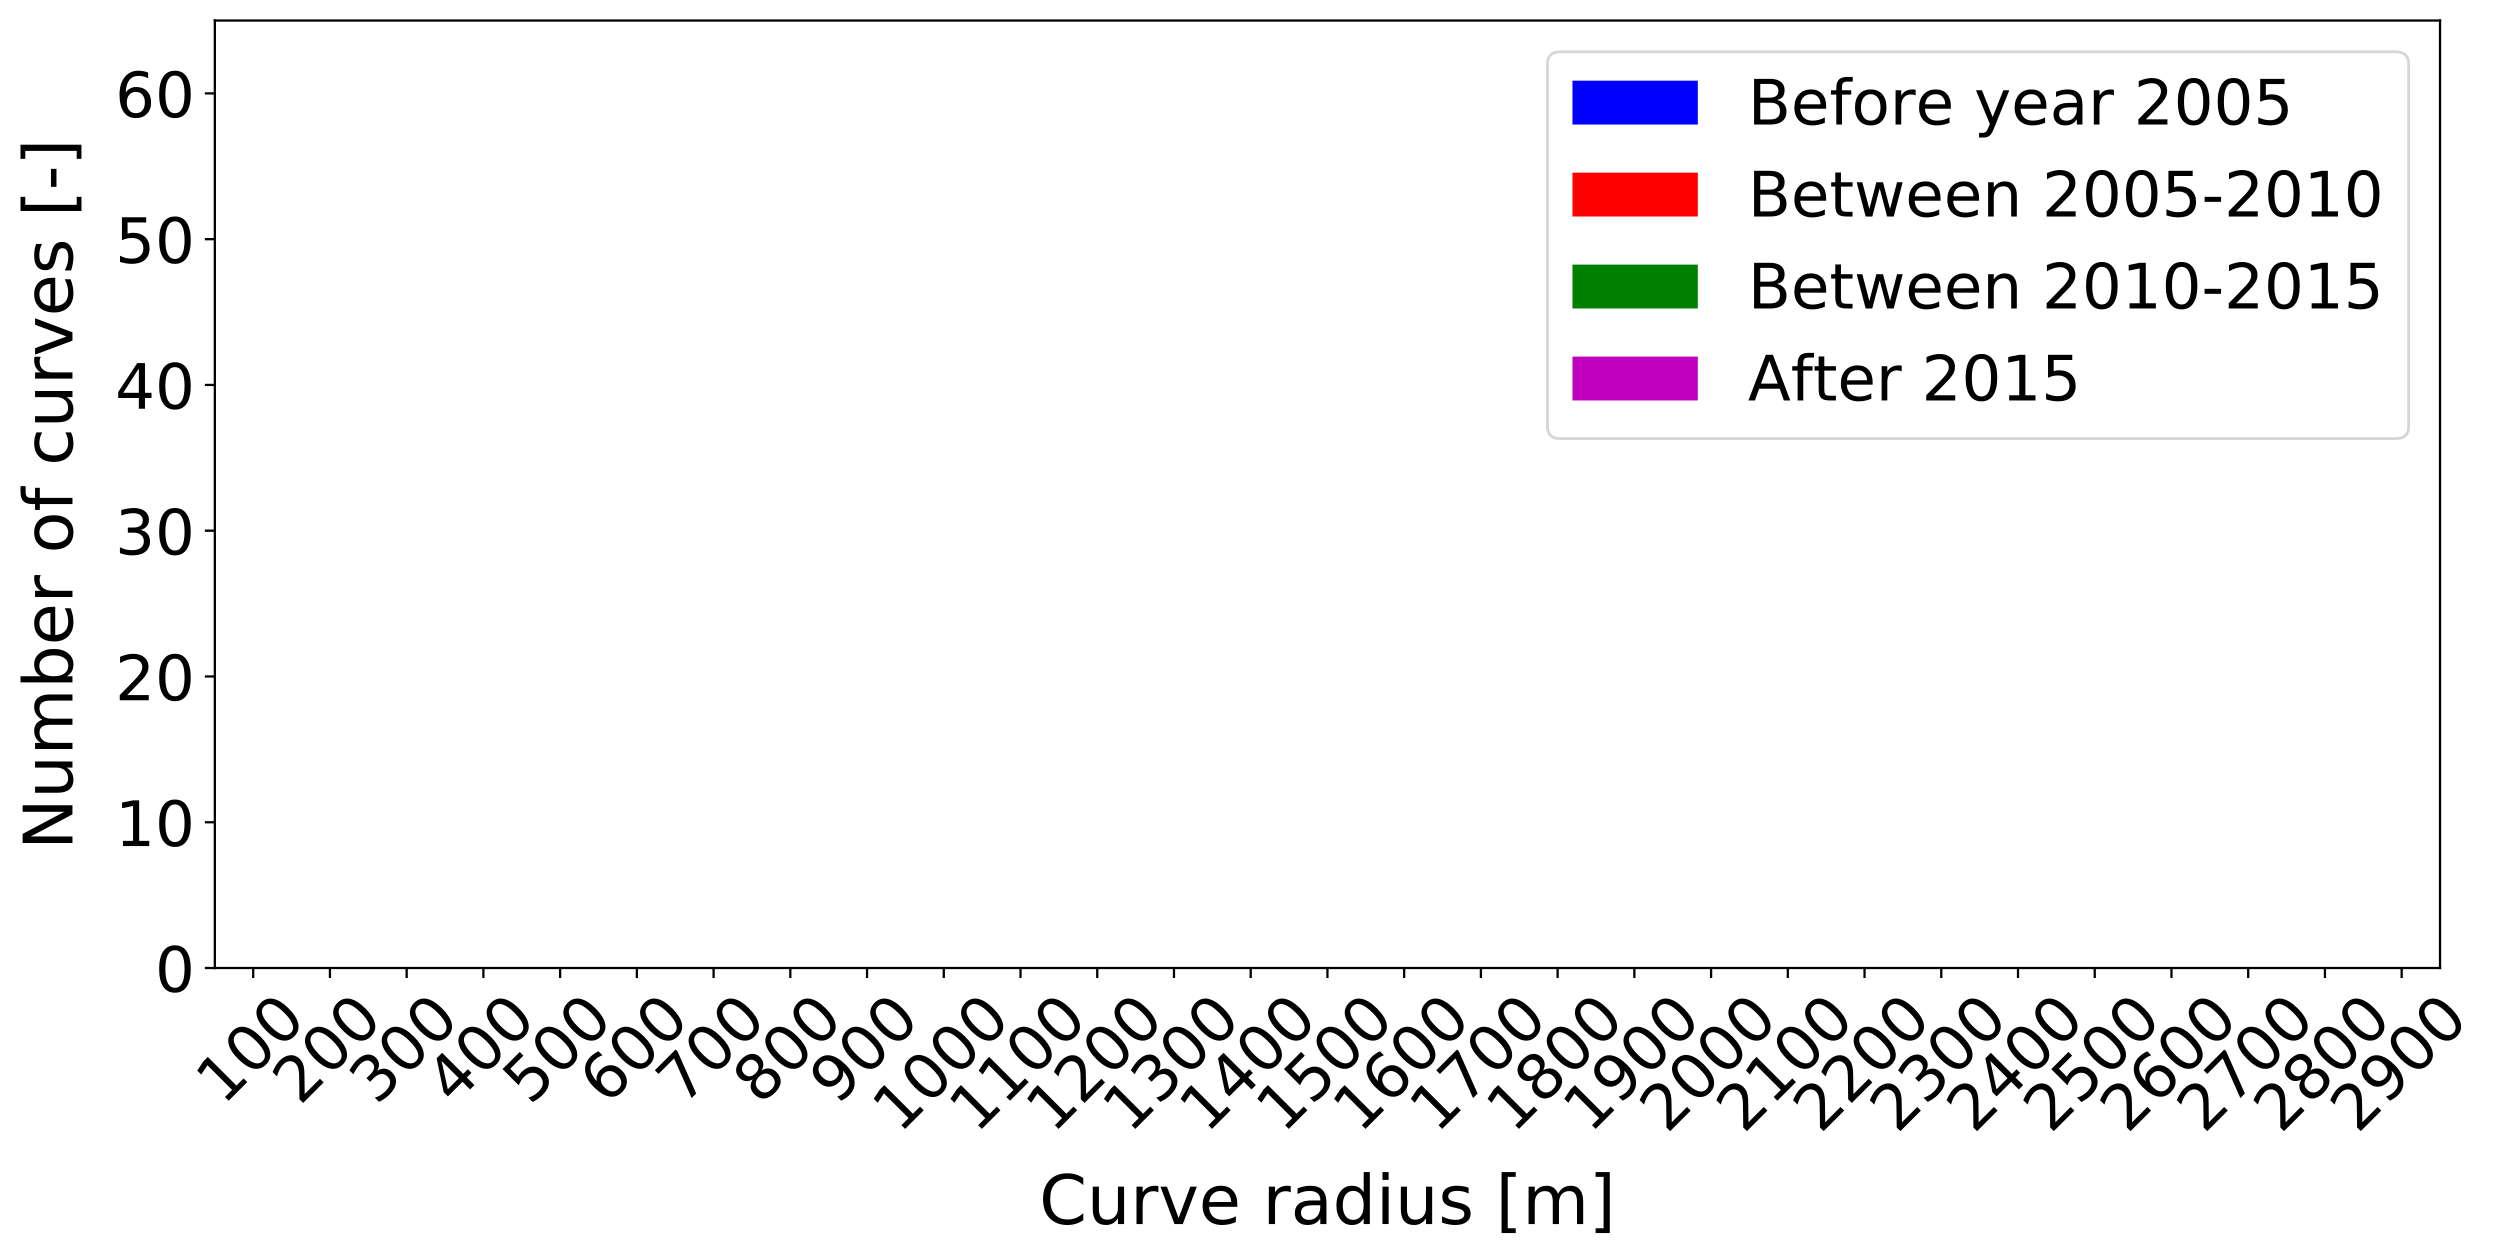 <?xml version="1.0" encoding="utf-8" standalone="no"?>
<!DOCTYPE svg PUBLIC "-//W3C//DTD SVG 1.1//EN"
  "http://www.w3.org/Graphics/SVG/1.1/DTD/svg11.dtd">
<!-- Created with matplotlib (https://matplotlib.org/) -->
<svg height="441.914pt" version="1.1" viewBox="0 0 877.677 441.914" width="877.677pt" xmlns="http://www.w3.org/2000/svg" xmlns:xlink="http://www.w3.org/1999/xlink">
 <defs>
  <style type="text/css">
*{stroke-linecap:butt;stroke-linejoin:round;}
  </style>
 </defs>
 <g id="figure_1">
  <g id="patch_1">
   <path d="M 0 441.914 
L 877.677 441.914 
L 877.677 0 
L 0 0 
z
" style="fill:#ffffff;"/>
  </g>
  <g id="axes_1">
   <g id="patch_2">
    <path d="M 75.422 339.84 
L 856.622 339.84 
L 856.622 7.2 
L 75.422 7.2 
z
" style="fill:#ffffff;"/>
   </g>
   <g id="patch_3">
    <path clip-path="url(#p5ff04554ef)" d="M 63.3 339.84 
L 87.545 339.84 
L 87.545 339.84 
L 63.3 339.84 
z
" style="fill:#0000ff;"/>
   </g>
   <g id="patch_4">
    <path clip-path="url(#p5ff04554ef)" d="M 90.238 339.84 
L 114.483 339.84 
L 114.483 339.84 
L 90.238 339.84 
z
" style="fill:#0000ff;"/>
   </g>
   <g id="patch_5">
    <path clip-path="url(#p5ff04554ef)" d="M 117.176 339.84 
L 141.42 339.84 
L 141.42 339.84 
L 117.176 339.84 
z
" style="fill:#0000ff;"/>
   </g>
   <g id="patch_6">
    <path clip-path="url(#p5ff04554ef)" d="M 144.114 339.84 
L 168.358 339.84 
L 168.358 339.84 
L 144.114 339.84 
z
" style="fill:#0000ff;"/>
   </g>
   <g id="patch_7">
    <path clip-path="url(#p5ff04554ef)" d="M 171.052 339.84 
L 195.296 339.84 
L 195.296 339.84 
L 171.052 339.84 
z
" style="fill:#0000ff;"/>
   </g>
   <g id="patch_8">
    <path clip-path="url(#p5ff04554ef)" d="M 197.99 339.84 
L 222.234 339.84 
L 222.234 339.84 
L 197.99 339.84 
z
" style="fill:#0000ff;"/>
   </g>
   <g id="patch_9">
    <path clip-path="url(#p5ff04554ef)" d="M 224.928 339.84 
L 249.172 339.84 
L 249.172 339.84 
L 224.928 339.84 
z
" style="fill:#0000ff;"/>
   </g>
   <g id="patch_10">
    <path clip-path="url(#p5ff04554ef)" d="M 251.866 339.84 
L 276.11 339.84 
L 276.11 339.84 
L 251.866 339.84 
z
" style="fill:#0000ff;"/>
   </g>
   <g id="patch_11">
    <path clip-path="url(#p5ff04554ef)" d="M 278.804 339.84 
L 303.048 339.84 
L 303.048 339.84 
L 278.804 339.84 
z
" style="fill:#0000ff;"/>
   </g>
   <g id="patch_12">
    <path clip-path="url(#p5ff04554ef)" d="M 305.742 339.84 
L 329.986 339.84 
L 329.986 339.84 
L 305.742 339.84 
z
" style="fill:#0000ff;"/>
   </g>
   <g id="patch_13">
    <path clip-path="url(#p5ff04554ef)" d="M 332.68 339.84 
L 356.924 339.84 
L 356.924 339.84 
L 332.68 339.84 
z
" style="fill:#0000ff;"/>
   </g>
   <g id="patch_14">
    <path clip-path="url(#p5ff04554ef)" d="M 359.618 339.84 
L 383.862 339.84 
L 383.862 339.84 
L 359.618 339.84 
z
" style="fill:#0000ff;"/>
   </g>
   <g id="patch_15">
    <path clip-path="url(#p5ff04554ef)" d="M 386.556 339.84 
L 410.8 339.84 
L 410.8 339.84 
L 386.556 339.84 
z
" style="fill:#0000ff;"/>
   </g>
   <g id="patch_16">
    <path clip-path="url(#p5ff04554ef)" d="M 413.494 339.84 
L 437.738 339.84 
L 437.738 339.84 
L 413.494 339.84 
z
" style="fill:#0000ff;"/>
   </g>
   <g id="patch_17">
    <path clip-path="url(#p5ff04554ef)" d="M 440.431 339.84 
L 464.676 339.84 
L 464.676 339.84 
L 440.431 339.84 
z
" style="fill:#0000ff;"/>
   </g>
   <g id="patch_18">
    <path clip-path="url(#p5ff04554ef)" d="M 467.369 339.84 
L 491.614 339.84 
L 491.614 339.84 
L 467.369 339.84 
z
" style="fill:#0000ff;"/>
   </g>
   <g id="patch_19">
    <path clip-path="url(#p5ff04554ef)" d="M 494.307 339.84 
L 518.551 339.84 
L 518.551 339.84 
L 494.307 339.84 
z
" style="fill:#0000ff;"/>
   </g>
   <g id="patch_20">
    <path clip-path="url(#p5ff04554ef)" d="M 521.245 339.84 
L 545.489 339.84 
L 545.489 339.84 
L 521.245 339.84 
z
" style="fill:#0000ff;"/>
   </g>
   <g id="patch_21">
    <path clip-path="url(#p5ff04554ef)" d="M 548.183 339.84 
L 572.427 339.84 
L 572.427 339.84 
L 548.183 339.84 
z
" style="fill:#0000ff;"/>
   </g>
   <g id="patch_22">
    <path clip-path="url(#p5ff04554ef)" d="M 575.121 339.84 
L 599.365 339.84 
L 599.365 339.84 
L 575.121 339.84 
z
" style="fill:#0000ff;"/>
   </g>
   <g id="patch_23">
    <path clip-path="url(#p5ff04554ef)" d="M 602.059 339.84 
L 626.303 339.84 
L 626.303 339.84 
L 602.059 339.84 
z
" style="fill:#0000ff;"/>
   </g>
   <g id="patch_24">
    <path clip-path="url(#p5ff04554ef)" d="M 628.997 339.84 
L 653.241 339.84 
L 653.241 339.84 
L 628.997 339.84 
z
" style="fill:#0000ff;"/>
   </g>
   <g id="patch_25">
    <path clip-path="url(#p5ff04554ef)" d="M 655.935 339.84 
L 680.179 339.84 
L 680.179 339.84 
L 655.935 339.84 
z
" style="fill:#0000ff;"/>
   </g>
   <g id="patch_26">
    <path clip-path="url(#p5ff04554ef)" d="M 682.873 339.84 
L 707.117 339.84 
L 707.117 339.84 
L 682.873 339.84 
z
" style="fill:#0000ff;"/>
   </g>
   <g id="patch_27">
    <path clip-path="url(#p5ff04554ef)" d="M 709.811 339.84 
L 734.055 339.84 
L 734.055 339.84 
L 709.811 339.84 
z
" style="fill:#0000ff;"/>
   </g>
   <g id="patch_28">
    <path clip-path="url(#p5ff04554ef)" d="M 736.749 339.84 
L 760.993 339.84 
L 760.993 339.84 
L 736.749 339.84 
z
" style="fill:#0000ff;"/>
   </g>
   <g id="patch_29">
    <path clip-path="url(#p5ff04554ef)" d="M 763.687 339.84 
L 787.931 339.84 
L 787.931 339.84 
L 763.687 339.84 
z
" style="fill:#0000ff;"/>
   </g>
   <g id="patch_30">
    <path clip-path="url(#p5ff04554ef)" d="M 790.625 339.84 
L 814.869 339.84 
L 814.869 339.84 
L 790.625 339.84 
z
" style="fill:#0000ff;"/>
   </g>
   <g id="patch_31">
    <path clip-path="url(#p5ff04554ef)" d="M 817.562 339.84 
L 841.807 339.84 
L 841.807 339.84 
L 817.562 339.84 
z
" style="fill:#0000ff;"/>
   </g>
   <g id="patch_32">
    <path clip-path="url(#p5ff04554ef)" d="M 63.3 339.84 
L 87.545 339.84 
L 87.545 339.84 
L 63.3 339.84 
z
" style="fill:#ff0000;"/>
   </g>
   <g id="patch_33">
    <path clip-path="url(#p5ff04554ef)" d="M 90.238 339.84 
L 114.483 339.84 
L 114.483 339.84 
L 90.238 339.84 
z
" style="fill:#ff0000;"/>
   </g>
   <g id="patch_34">
    <path clip-path="url(#p5ff04554ef)" d="M 117.176 339.84 
L 141.42 339.84 
L 141.42 339.84 
L 117.176 339.84 
z
" style="fill:#ff0000;"/>
   </g>
   <g id="patch_35">
    <path clip-path="url(#p5ff04554ef)" d="M 144.114 339.84 
L 168.358 339.84 
L 168.358 339.84 
L 144.114 339.84 
z
" style="fill:#ff0000;"/>
   </g>
   <g id="patch_36">
    <path clip-path="url(#p5ff04554ef)" d="M 171.052 339.84 
L 195.296 339.84 
L 195.296 339.84 
L 171.052 339.84 
z
" style="fill:#ff0000;"/>
   </g>
   <g id="patch_37">
    <path clip-path="url(#p5ff04554ef)" d="M 197.99 339.84 
L 222.234 339.84 
L 222.234 339.84 
L 197.99 339.84 
z
" style="fill:#ff0000;"/>
   </g>
   <g id="patch_38">
    <path clip-path="url(#p5ff04554ef)" d="M 224.928 339.84 
L 249.172 339.84 
L 249.172 339.84 
L 224.928 339.84 
z
" style="fill:#ff0000;"/>
   </g>
   <g id="patch_39">
    <path clip-path="url(#p5ff04554ef)" d="M 251.866 339.84 
L 276.11 339.84 
L 276.11 339.84 
L 251.866 339.84 
z
" style="fill:#ff0000;"/>
   </g>
   <g id="patch_40">
    <path clip-path="url(#p5ff04554ef)" d="M 278.804 339.84 
L 303.048 339.84 
L 303.048 339.84 
L 278.804 339.84 
z
" style="fill:#ff0000;"/>
   </g>
   <g id="patch_41">
    <path clip-path="url(#p5ff04554ef)" d="M 305.742 339.84 
L 329.986 339.84 
L 329.986 339.84 
L 305.742 339.84 
z
" style="fill:#ff0000;"/>
   </g>
   <g id="patch_42">
    <path clip-path="url(#p5ff04554ef)" d="M 332.68 339.84 
L 356.924 339.84 
L 356.924 339.84 
L 332.68 339.84 
z
" style="fill:#ff0000;"/>
   </g>
   <g id="patch_43">
    <path clip-path="url(#p5ff04554ef)" d="M 359.618 339.84 
L 383.862 339.84 
L 383.862 339.84 
L 359.618 339.84 
z
" style="fill:#ff0000;"/>
   </g>
   <g id="patch_44">
    <path clip-path="url(#p5ff04554ef)" d="M 386.556 339.84 
L 410.8 339.84 
L 410.8 339.84 
L 386.556 339.84 
z
" style="fill:#ff0000;"/>
   </g>
   <g id="patch_45">
    <path clip-path="url(#p5ff04554ef)" d="M 413.494 339.84 
L 437.738 339.84 
L 437.738 339.84 
L 413.494 339.84 
z
" style="fill:#ff0000;"/>
   </g>
   <g id="patch_46">
    <path clip-path="url(#p5ff04554ef)" d="M 440.431 339.84 
L 464.676 339.84 
L 464.676 339.84 
L 440.431 339.84 
z
" style="fill:#ff0000;"/>
   </g>
   <g id="patch_47">
    <path clip-path="url(#p5ff04554ef)" d="M 467.369 339.84 
L 491.614 339.84 
L 491.614 339.84 
L 467.369 339.84 
z
" style="fill:#ff0000;"/>
   </g>
   <g id="patch_48">
    <path clip-path="url(#p5ff04554ef)" d="M 494.307 339.84 
L 518.551 339.84 
L 518.551 339.84 
L 494.307 339.84 
z
" style="fill:#ff0000;"/>
   </g>
   <g id="patch_49">
    <path clip-path="url(#p5ff04554ef)" d="M 521.245 339.84 
L 545.489 339.84 
L 545.489 339.84 
L 521.245 339.84 
z
" style="fill:#ff0000;"/>
   </g>
   <g id="patch_50">
    <path clip-path="url(#p5ff04554ef)" d="M 548.183 339.84 
L 572.427 339.84 
L 572.427 339.84 
L 548.183 339.84 
z
" style="fill:#ff0000;"/>
   </g>
   <g id="patch_51">
    <path clip-path="url(#p5ff04554ef)" d="M 575.121 339.84 
L 599.365 339.84 
L 599.365 339.84 
L 575.121 339.84 
z
" style="fill:#ff0000;"/>
   </g>
   <g id="patch_52">
    <path clip-path="url(#p5ff04554ef)" d="M 602.059 339.84 
L 626.303 339.84 
L 626.303 339.84 
L 602.059 339.84 
z
" style="fill:#ff0000;"/>
   </g>
   <g id="patch_53">
    <path clip-path="url(#p5ff04554ef)" d="M 628.997 339.84 
L 653.241 339.84 
L 653.241 339.84 
L 628.997 339.84 
z
" style="fill:#ff0000;"/>
   </g>
   <g id="patch_54">
    <path clip-path="url(#p5ff04554ef)" d="M 655.935 339.84 
L 680.179 339.84 
L 680.179 339.84 
L 655.935 339.84 
z
" style="fill:#ff0000;"/>
   </g>
   <g id="patch_55">
    <path clip-path="url(#p5ff04554ef)" d="M 682.873 339.84 
L 707.117 339.84 
L 707.117 339.84 
L 682.873 339.84 
z
" style="fill:#ff0000;"/>
   </g>
   <g id="patch_56">
    <path clip-path="url(#p5ff04554ef)" d="M 709.811 339.84 
L 734.055 339.84 
L 734.055 339.84 
L 709.811 339.84 
z
" style="fill:#ff0000;"/>
   </g>
   <g id="patch_57">
    <path clip-path="url(#p5ff04554ef)" d="M 736.749 339.84 
L 760.993 339.84 
L 760.993 339.84 
L 736.749 339.84 
z
" style="fill:#ff0000;"/>
   </g>
   <g id="patch_58">
    <path clip-path="url(#p5ff04554ef)" d="M 763.687 339.84 
L 787.931 339.84 
L 787.931 339.84 
L 763.687 339.84 
z
" style="fill:#ff0000;"/>
   </g>
   <g id="patch_59">
    <path clip-path="url(#p5ff04554ef)" d="M 790.625 339.84 
L 814.869 339.84 
L 814.869 339.84 
L 790.625 339.84 
z
" style="fill:#ff0000;"/>
   </g>
   <g id="patch_60">
    <path clip-path="url(#p5ff04554ef)" d="M 817.562 339.84 
L 841.807 339.84 
L 841.807 339.84 
L 817.562 339.84 
z
" style="fill:#ff0000;"/>
   </g>
   <g id="patch_61">
    <path clip-path="url(#p5ff04554ef)" d="M 63.3 339.84 
L 87.545 339.84 
L 87.545 339.84 
L 63.3 339.84 
z
" style="fill:#008000;"/>
   </g>
   <g id="patch_62">
    <path clip-path="url(#p5ff04554ef)" d="M 90.238 339.84 
L 114.483 339.84 
L 114.483 339.84 
L 90.238 339.84 
z
" style="fill:#008000;"/>
   </g>
   <g id="patch_63">
    <path clip-path="url(#p5ff04554ef)" d="M 117.176 339.84 
L 141.42 339.84 
L 141.42 339.84 
L 117.176 339.84 
z
" style="fill:#008000;"/>
   </g>
   <g id="patch_64">
    <path clip-path="url(#p5ff04554ef)" d="M 144.114 339.84 
L 168.358 339.84 
L 168.358 339.84 
L 144.114 339.84 
z
" style="fill:#008000;"/>
   </g>
   <g id="patch_65">
    <path clip-path="url(#p5ff04554ef)" d="M 171.052 339.84 
L 195.296 339.84 
L 195.296 339.84 
L 171.052 339.84 
z
" style="fill:#008000;"/>
   </g>
   <g id="patch_66">
    <path clip-path="url(#p5ff04554ef)" d="M 197.99 339.84 
L 222.234 339.84 
L 222.234 339.84 
L 197.99 339.84 
z
" style="fill:#008000;"/>
   </g>
   <g id="patch_67">
    <path clip-path="url(#p5ff04554ef)" d="M 224.928 339.84 
L 249.172 339.84 
L 249.172 339.84 
L 224.928 339.84 
z
" style="fill:#008000;"/>
   </g>
   <g id="patch_68">
    <path clip-path="url(#p5ff04554ef)" d="M 251.866 339.84 
L 276.11 339.84 
L 276.11 339.84 
L 251.866 339.84 
z
" style="fill:#008000;"/>
   </g>
   <g id="patch_69">
    <path clip-path="url(#p5ff04554ef)" d="M 278.804 339.84 
L 303.048 339.84 
L 303.048 339.84 
L 278.804 339.84 
z
" style="fill:#008000;"/>
   </g>
   <g id="patch_70">
    <path clip-path="url(#p5ff04554ef)" d="M 305.742 339.84 
L 329.986 339.84 
L 329.986 339.84 
L 305.742 339.84 
z
" style="fill:#008000;"/>
   </g>
   <g id="patch_71">
    <path clip-path="url(#p5ff04554ef)" d="M 332.68 339.84 
L 356.924 339.84 
L 356.924 339.84 
L 332.68 339.84 
z
" style="fill:#008000;"/>
   </g>
   <g id="patch_72">
    <path clip-path="url(#p5ff04554ef)" d="M 359.618 339.84 
L 383.862 339.84 
L 383.862 339.84 
L 359.618 339.84 
z
" style="fill:#008000;"/>
   </g>
   <g id="patch_73">
    <path clip-path="url(#p5ff04554ef)" d="M 386.556 339.84 
L 410.8 339.84 
L 410.8 339.84 
L 386.556 339.84 
z
" style="fill:#008000;"/>
   </g>
   <g id="patch_74">
    <path clip-path="url(#p5ff04554ef)" d="M 413.494 339.84 
L 437.738 339.84 
L 437.738 339.84 
L 413.494 339.84 
z
" style="fill:#008000;"/>
   </g>
   <g id="patch_75">
    <path clip-path="url(#p5ff04554ef)" d="M 440.431 339.84 
L 464.676 339.84 
L 464.676 339.84 
L 440.431 339.84 
z
" style="fill:#008000;"/>
   </g>
   <g id="patch_76">
    <path clip-path="url(#p5ff04554ef)" d="M 467.369 339.84 
L 491.614 339.84 
L 491.614 339.84 
L 467.369 339.84 
z
" style="fill:#008000;"/>
   </g>
   <g id="patch_77">
    <path clip-path="url(#p5ff04554ef)" d="M 494.307 339.84 
L 518.551 339.84 
L 518.551 339.84 
L 494.307 339.84 
z
" style="fill:#008000;"/>
   </g>
   <g id="patch_78">
    <path clip-path="url(#p5ff04554ef)" d="M 521.245 339.84 
L 545.489 339.84 
L 545.489 339.84 
L 521.245 339.84 
z
" style="fill:#008000;"/>
   </g>
   <g id="patch_79">
    <path clip-path="url(#p5ff04554ef)" d="M 548.183 339.84 
L 572.427 339.84 
L 572.427 339.84 
L 548.183 339.84 
z
" style="fill:#008000;"/>
   </g>
   <g id="patch_80">
    <path clip-path="url(#p5ff04554ef)" d="M 575.121 339.84 
L 599.365 339.84 
L 599.365 339.84 
L 575.121 339.84 
z
" style="fill:#008000;"/>
   </g>
   <g id="patch_81">
    <path clip-path="url(#p5ff04554ef)" d="M 602.059 339.84 
L 626.303 339.84 
L 626.303 339.84 
L 602.059 339.84 
z
" style="fill:#008000;"/>
   </g>
   <g id="patch_82">
    <path clip-path="url(#p5ff04554ef)" d="M 628.997 339.84 
L 653.241 339.84 
L 653.241 339.84 
L 628.997 339.84 
z
" style="fill:#008000;"/>
   </g>
   <g id="patch_83">
    <path clip-path="url(#p5ff04554ef)" d="M 655.935 339.84 
L 680.179 339.84 
L 680.179 339.84 
L 655.935 339.84 
z
" style="fill:#008000;"/>
   </g>
   <g id="patch_84">
    <path clip-path="url(#p5ff04554ef)" d="M 682.873 339.84 
L 707.117 339.84 
L 707.117 339.84 
L 682.873 339.84 
z
" style="fill:#008000;"/>
   </g>
   <g id="patch_85">
    <path clip-path="url(#p5ff04554ef)" d="M 709.811 339.84 
L 734.055 339.84 
L 734.055 339.84 
L 709.811 339.84 
z
" style="fill:#008000;"/>
   </g>
   <g id="patch_86">
    <path clip-path="url(#p5ff04554ef)" d="M 736.749 339.84 
L 760.993 339.84 
L 760.993 339.84 
L 736.749 339.84 
z
" style="fill:#008000;"/>
   </g>
   <g id="patch_87">
    <path clip-path="url(#p5ff04554ef)" d="M 763.687 339.84 
L 787.931 339.84 
L 787.931 339.84 
L 763.687 339.84 
z
" style="fill:#008000;"/>
   </g>
   <g id="patch_88">
    <path clip-path="url(#p5ff04554ef)" d="M 790.625 339.84 
L 814.869 339.84 
L 814.869 339.84 
L 790.625 339.84 
z
" style="fill:#008000;"/>
   </g>
   <g id="patch_89">
    <path clip-path="url(#p5ff04554ef)" d="M 817.562 339.84 
L 841.807 339.84 
L 841.807 339.84 
L 817.562 339.84 
z
" style="fill:#008000;"/>
   </g>
   <g id="patch_90">
    <path clip-path="url(#p5ff04554ef)" d="M 63.3 339.84 
L 87.545 339.84 
L 87.545 339.84 
L 63.3 339.84 
z
" style="fill:#bf00bf;"/>
   </g>
   <g id="patch_91">
    <path clip-path="url(#p5ff04554ef)" d="M 90.238 339.84 
L 114.483 339.84 
L 114.483 339.84 
L 90.238 339.84 
z
" style="fill:#bf00bf;"/>
   </g>
   <g id="patch_92">
    <path clip-path="url(#p5ff04554ef)" d="M 117.176 339.84 
L 141.42 339.84 
L 141.42 339.84 
L 117.176 339.84 
z
" style="fill:#bf00bf;"/>
   </g>
   <g id="patch_93">
    <path clip-path="url(#p5ff04554ef)" d="M 144.114 339.84 
L 168.358 339.84 
L 168.358 339.84 
L 144.114 339.84 
z
" style="fill:#bf00bf;"/>
   </g>
   <g id="patch_94">
    <path clip-path="url(#p5ff04554ef)" d="M 171.052 339.84 
L 195.296 339.84 
L 195.296 339.84 
L 171.052 339.84 
z
" style="fill:#bf00bf;"/>
   </g>
   <g id="patch_95">
    <path clip-path="url(#p5ff04554ef)" d="M 197.99 339.84 
L 222.234 339.84 
L 222.234 339.84 
L 197.99 339.84 
z
" style="fill:#bf00bf;"/>
   </g>
   <g id="patch_96">
    <path clip-path="url(#p5ff04554ef)" d="M 224.928 339.84 
L 249.172 339.84 
L 249.172 339.84 
L 224.928 339.84 
z
" style="fill:#bf00bf;"/>
   </g>
   <g id="patch_97">
    <path clip-path="url(#p5ff04554ef)" d="M 251.866 339.84 
L 276.11 339.84 
L 276.11 339.84 
L 251.866 339.84 
z
" style="fill:#bf00bf;"/>
   </g>
   <g id="patch_98">
    <path clip-path="url(#p5ff04554ef)" d="M 278.804 339.84 
L 303.048 339.84 
L 303.048 339.84 
L 278.804 339.84 
z
" style="fill:#bf00bf;"/>
   </g>
   <g id="patch_99">
    <path clip-path="url(#p5ff04554ef)" d="M 305.742 339.84 
L 329.986 339.84 
L 329.986 339.84 
L 305.742 339.84 
z
" style="fill:#bf00bf;"/>
   </g>
   <g id="patch_100">
    <path clip-path="url(#p5ff04554ef)" d="M 332.68 339.84 
L 356.924 339.84 
L 356.924 339.84 
L 332.68 339.84 
z
" style="fill:#bf00bf;"/>
   </g>
   <g id="patch_101">
    <path clip-path="url(#p5ff04554ef)" d="M 359.618 339.84 
L 383.862 339.84 
L 383.862 339.84 
L 359.618 339.84 
z
" style="fill:#bf00bf;"/>
   </g>
   <g id="patch_102">
    <path clip-path="url(#p5ff04554ef)" d="M 386.556 339.84 
L 410.8 339.84 
L 410.8 339.84 
L 386.556 339.84 
z
" style="fill:#bf00bf;"/>
   </g>
   <g id="patch_103">
    <path clip-path="url(#p5ff04554ef)" d="M 413.494 339.84 
L 437.738 339.84 
L 437.738 339.84 
L 413.494 339.84 
z
" style="fill:#bf00bf;"/>
   </g>
   <g id="patch_104">
    <path clip-path="url(#p5ff04554ef)" d="M 440.431 339.84 
L 464.676 339.84 
L 464.676 339.84 
L 440.431 339.84 
z
" style="fill:#bf00bf;"/>
   </g>
   <g id="patch_105">
    <path clip-path="url(#p5ff04554ef)" d="M 467.369 339.84 
L 491.614 339.84 
L 491.614 339.84 
L 467.369 339.84 
z
" style="fill:#bf00bf;"/>
   </g>
   <g id="patch_106">
    <path clip-path="url(#p5ff04554ef)" d="M 494.307 339.84 
L 518.551 339.84 
L 518.551 339.84 
L 494.307 339.84 
z
" style="fill:#bf00bf;"/>
   </g>
   <g id="patch_107">
    <path clip-path="url(#p5ff04554ef)" d="M 521.245 339.84 
L 545.489 339.84 
L 545.489 339.84 
L 521.245 339.84 
z
" style="fill:#bf00bf;"/>
   </g>
   <g id="patch_108">
    <path clip-path="url(#p5ff04554ef)" d="M 548.183 339.84 
L 572.427 339.84 
L 572.427 339.84 
L 548.183 339.84 
z
" style="fill:#bf00bf;"/>
   </g>
   <g id="patch_109">
    <path clip-path="url(#p5ff04554ef)" d="M 575.121 339.84 
L 599.365 339.84 
L 599.365 339.84 
L 575.121 339.84 
z
" style="fill:#bf00bf;"/>
   </g>
   <g id="patch_110">
    <path clip-path="url(#p5ff04554ef)" d="M 602.059 339.84 
L 626.303 339.84 
L 626.303 339.84 
L 602.059 339.84 
z
" style="fill:#bf00bf;"/>
   </g>
   <g id="patch_111">
    <path clip-path="url(#p5ff04554ef)" d="M 628.997 339.84 
L 653.241 339.84 
L 653.241 339.84 
L 628.997 339.84 
z
" style="fill:#bf00bf;"/>
   </g>
   <g id="patch_112">
    <path clip-path="url(#p5ff04554ef)" d="M 655.935 339.84 
L 680.179 339.84 
L 680.179 339.84 
L 655.935 339.84 
z
" style="fill:#bf00bf;"/>
   </g>
   <g id="patch_113">
    <path clip-path="url(#p5ff04554ef)" d="M 682.873 339.84 
L 707.117 339.84 
L 707.117 339.84 
L 682.873 339.84 
z
" style="fill:#bf00bf;"/>
   </g>
   <g id="patch_114">
    <path clip-path="url(#p5ff04554ef)" d="M 709.811 339.84 
L 734.055 339.84 
L 734.055 339.84 
L 709.811 339.84 
z
" style="fill:#bf00bf;"/>
   </g>
   <g id="patch_115">
    <path clip-path="url(#p5ff04554ef)" d="M 736.749 339.84 
L 760.993 339.84 
L 760.993 339.84 
L 736.749 339.84 
z
" style="fill:#bf00bf;"/>
   </g>
   <g id="patch_116">
    <path clip-path="url(#p5ff04554ef)" d="M 763.687 339.84 
L 787.931 339.84 
L 787.931 339.84 
L 763.687 339.84 
z
" style="fill:#bf00bf;"/>
   </g>
   <g id="patch_117">
    <path clip-path="url(#p5ff04554ef)" d="M 790.625 339.84 
L 814.869 339.84 
L 814.869 339.84 
L 790.625 339.84 
z
" style="fill:#bf00bf;"/>
   </g>
   <g id="patch_118">
    <path clip-path="url(#p5ff04554ef)" d="M 817.562 339.84 
L 841.807 339.84 
L 841.807 339.84 
L 817.562 339.84 
z
" style="fill:#bf00bf;"/>
   </g>
   <g id="matplotlib.axis_1">
    <g id="xtick_1">
     <g id="line2d_1">
      <defs>
       <path d="M 0 0 
L 0 3.5 
" id="m16b5a5c748" style="stroke:#000000;stroke-width:0.8;"/>
      </defs>
      <g>
       <use style="stroke:#000000;stroke-width:0.8;" x="88.891" xlink:href="#m16b5a5c748" y="339.84"/>
      </g>
     </g>
     <g id="text_1">
      <!-- 100 -->
      <defs>
       <path d="M 12.406 8.297 
L 28.516 8.297 
L 28.516 63.922 
L 10.984 60.406 
L 10.984 69.391 
L 28.422 72.906 
L 38.281 72.906 
L 38.281 8.297 
L 54.391 8.297 
L 54.391 0 
L 12.406 0 
z
" id="DejaVuSans-49"/>
       <path d="M 31.781 66.406 
Q 24.172 66.406 20.328 58.906 
Q 16.5 51.422 16.5 36.375 
Q 16.5 21.391 20.328 13.891 
Q 24.172 6.391 31.781 6.391 
Q 39.453 6.391 43.281 13.891 
Q 47.125 21.391 47.125 36.375 
Q 47.125 51.422 43.281 58.906 
Q 39.453 66.406 31.781 66.406 
z
M 31.781 74.219 
Q 44.047 74.219 50.516 64.516 
Q 56.984 54.828 56.984 36.375 
Q 56.984 17.969 50.516 8.266 
Q 44.047 -1.422 31.781 -1.422 
Q 19.531 -1.422 13.062 8.266 
Q 6.594 17.969 6.594 36.375 
Q 6.594 54.828 13.062 64.516 
Q 19.531 74.219 31.781 74.219 
z
" id="DejaVuSans-48"/>
      </defs>
      <g transform="translate(78.337 388.354)rotate(-45)scale(0.22 -0.22)">
       <use xlink:href="#DejaVuSans-49"/>
       <use x="63.623" xlink:href="#DejaVuSans-48"/>
       <use x="127.246" xlink:href="#DejaVuSans-48"/>
      </g>
     </g>
    </g>
    <g id="xtick_2">
     <g id="line2d_2">
      <g>
       <use style="stroke:#000000;stroke-width:0.8;" x="115.829" xlink:href="#m16b5a5c748" y="339.84"/>
      </g>
     </g>
     <g id="text_2">
      <!-- 200 -->
      <defs>
       <path d="M 19.188 8.297 
L 53.609 8.297 
L 53.609 0 
L 7.328 0 
L 7.328 8.297 
Q 12.938 14.109 22.625 23.891 
Q 32.328 33.688 34.812 36.531 
Q 39.547 41.844 41.422 45.531 
Q 43.312 49.219 43.312 52.781 
Q 43.312 58.594 39.234 62.25 
Q 35.156 65.922 28.609 65.922 
Q 23.969 65.922 18.812 64.312 
Q 13.672 62.703 7.812 59.422 
L 7.812 69.391 
Q 13.766 71.781 18.938 73 
Q 24.125 74.219 28.422 74.219 
Q 39.75 74.219 46.484 68.547 
Q 53.219 62.891 53.219 53.422 
Q 53.219 48.922 51.531 44.891 
Q 49.859 40.875 45.406 35.406 
Q 44.188 33.984 37.641 27.219 
Q 31.109 20.453 19.188 8.297 
z
" id="DejaVuSans-50"/>
      </defs>
      <g transform="translate(105.275 388.354)rotate(-45)scale(0.22 -0.22)">
       <use xlink:href="#DejaVuSans-50"/>
       <use x="63.623" xlink:href="#DejaVuSans-48"/>
       <use x="127.246" xlink:href="#DejaVuSans-48"/>
      </g>
     </g>
    </g>
    <g id="xtick_3">
     <g id="line2d_3">
      <g>
       <use style="stroke:#000000;stroke-width:0.8;" x="142.767" xlink:href="#m16b5a5c748" y="339.84"/>
      </g>
     </g>
     <g id="text_3">
      <!-- 300 -->
      <defs>
       <path d="M 40.578 39.312 
Q 47.656 37.797 51.625 33 
Q 55.609 28.219 55.609 21.188 
Q 55.609 10.406 48.188 4.484 
Q 40.766 -1.422 27.094 -1.422 
Q 22.516 -1.422 17.656 -0.516 
Q 12.797 0.391 7.625 2.203 
L 7.625 11.719 
Q 11.719 9.328 16.594 8.109 
Q 21.484 6.891 26.812 6.891 
Q 36.078 6.891 40.938 10.547 
Q 45.797 14.203 45.797 21.188 
Q 45.797 27.641 41.281 31.266 
Q 36.766 34.906 28.719 34.906 
L 20.219 34.906 
L 20.219 43.016 
L 29.109 43.016 
Q 36.375 43.016 40.234 45.922 
Q 44.094 48.828 44.094 54.297 
Q 44.094 59.906 40.109 62.906 
Q 36.141 65.922 28.719 65.922 
Q 24.656 65.922 20.016 65.031 
Q 15.375 64.156 9.812 62.312 
L 9.812 71.094 
Q 15.438 72.656 20.344 73.438 
Q 25.25 74.219 29.594 74.219 
Q 40.828 74.219 47.359 69.109 
Q 53.906 64.016 53.906 55.328 
Q 53.906 49.266 50.438 45.094 
Q 46.969 40.922 40.578 39.312 
z
" id="DejaVuSans-51"/>
      </defs>
      <g transform="translate(132.213 388.354)rotate(-45)scale(0.22 -0.22)">
       <use xlink:href="#DejaVuSans-51"/>
       <use x="63.623" xlink:href="#DejaVuSans-48"/>
       <use x="127.246" xlink:href="#DejaVuSans-48"/>
      </g>
     </g>
    </g>
    <g id="xtick_4">
     <g id="line2d_4">
      <g>
       <use style="stroke:#000000;stroke-width:0.8;" x="169.705" xlink:href="#m16b5a5c748" y="339.84"/>
      </g>
     </g>
     <g id="text_4">
      <!-- 400 -->
      <defs>
       <path d="M 37.797 64.312 
L 12.891 25.391 
L 37.797 25.391 
z
M 35.203 72.906 
L 47.609 72.906 
L 47.609 25.391 
L 58.016 25.391 
L 58.016 17.188 
L 47.609 17.188 
L 47.609 0 
L 37.797 0 
L 37.797 17.188 
L 4.891 17.188 
L 4.891 26.703 
z
" id="DejaVuSans-52"/>
      </defs>
      <g transform="translate(159.151 388.354)rotate(-45)scale(0.22 -0.22)">
       <use xlink:href="#DejaVuSans-52"/>
       <use x="63.623" xlink:href="#DejaVuSans-48"/>
       <use x="127.246" xlink:href="#DejaVuSans-48"/>
      </g>
     </g>
    </g>
    <g id="xtick_5">
     <g id="line2d_5">
      <g>
       <use style="stroke:#000000;stroke-width:0.8;" x="196.643" xlink:href="#m16b5a5c748" y="339.84"/>
      </g>
     </g>
     <g id="text_5">
      <!-- 500 -->
      <defs>
       <path d="M 10.797 72.906 
L 49.516 72.906 
L 49.516 64.594 
L 19.828 64.594 
L 19.828 46.734 
Q 21.969 47.469 24.109 47.828 
Q 26.266 48.188 28.422 48.188 
Q 40.625 48.188 47.75 41.5 
Q 54.891 34.812 54.891 23.391 
Q 54.891 11.625 47.562 5.094 
Q 40.234 -1.422 26.906 -1.422 
Q 22.312 -1.422 17.547 -0.641 
Q 12.797 0.141 7.719 1.703 
L 7.719 11.625 
Q 12.109 9.234 16.797 8.062 
Q 21.484 6.891 26.703 6.891 
Q 35.156 6.891 40.078 11.328 
Q 45.016 15.766 45.016 23.391 
Q 45.016 31 40.078 35.438 
Q 35.156 39.891 26.703 39.891 
Q 22.75 39.891 18.812 39.016 
Q 14.891 38.141 10.797 36.281 
z
" id="DejaVuSans-53"/>
      </defs>
      <g transform="translate(186.089 388.354)rotate(-45)scale(0.22 -0.22)">
       <use xlink:href="#DejaVuSans-53"/>
       <use x="63.623" xlink:href="#DejaVuSans-48"/>
       <use x="127.246" xlink:href="#DejaVuSans-48"/>
      </g>
     </g>
    </g>
    <g id="xtick_6">
     <g id="line2d_6">
      <g>
       <use style="stroke:#000000;stroke-width:0.8;" x="223.581" xlink:href="#m16b5a5c748" y="339.84"/>
      </g>
     </g>
     <g id="text_6">
      <!-- 600 -->
      <defs>
       <path d="M 33.016 40.375 
Q 26.375 40.375 22.484 35.828 
Q 18.609 31.297 18.609 23.391 
Q 18.609 15.531 22.484 10.953 
Q 26.375 6.391 33.016 6.391 
Q 39.656 6.391 43.531 10.953 
Q 47.406 15.531 47.406 23.391 
Q 47.406 31.297 43.531 35.828 
Q 39.656 40.375 33.016 40.375 
z
M 52.594 71.297 
L 52.594 62.312 
Q 48.875 64.062 45.094 64.984 
Q 41.312 65.922 37.594 65.922 
Q 27.828 65.922 22.672 59.328 
Q 17.531 52.734 16.797 39.406 
Q 19.672 43.656 24.016 45.922 
Q 28.375 48.188 33.594 48.188 
Q 44.578 48.188 50.953 41.516 
Q 57.328 34.859 57.328 23.391 
Q 57.328 12.156 50.688 5.359 
Q 44.047 -1.422 33.016 -1.422 
Q 20.359 -1.422 13.672 8.266 
Q 6.984 17.969 6.984 36.375 
Q 6.984 53.656 15.188 63.938 
Q 23.391 74.219 37.203 74.219 
Q 40.922 74.219 44.703 73.484 
Q 48.484 72.75 52.594 71.297 
z
" id="DejaVuSans-54"/>
      </defs>
      <g transform="translate(213.027 388.354)rotate(-45)scale(0.22 -0.22)">
       <use xlink:href="#DejaVuSans-54"/>
       <use x="63.623" xlink:href="#DejaVuSans-48"/>
       <use x="127.246" xlink:href="#DejaVuSans-48"/>
      </g>
     </g>
    </g>
    <g id="xtick_7">
     <g id="line2d_7">
      <g>
       <use style="stroke:#000000;stroke-width:0.8;" x="250.519" xlink:href="#m16b5a5c748" y="339.84"/>
      </g>
     </g>
     <g id="text_7">
      <!-- 700 -->
      <defs>
       <path d="M 8.203 72.906 
L 55.078 72.906 
L 55.078 68.703 
L 28.609 0 
L 18.312 0 
L 43.219 64.594 
L 8.203 64.594 
z
" id="DejaVuSans-55"/>
      </defs>
      <g transform="translate(239.965 388.354)rotate(-45)scale(0.22 -0.22)">
       <use xlink:href="#DejaVuSans-55"/>
       <use x="63.623" xlink:href="#DejaVuSans-48"/>
       <use x="127.246" xlink:href="#DejaVuSans-48"/>
      </g>
     </g>
    </g>
    <g id="xtick_8">
     <g id="line2d_8">
      <g>
       <use style="stroke:#000000;stroke-width:0.8;" x="277.457" xlink:href="#m16b5a5c748" y="339.84"/>
      </g>
     </g>
     <g id="text_8">
      <!-- 800 -->
      <defs>
       <path d="M 31.781 34.625 
Q 24.75 34.625 20.719 30.859 
Q 16.703 27.094 16.703 20.516 
Q 16.703 13.922 20.719 10.156 
Q 24.75 6.391 31.781 6.391 
Q 38.812 6.391 42.859 10.172 
Q 46.922 13.969 46.922 20.516 
Q 46.922 27.094 42.891 30.859 
Q 38.875 34.625 31.781 34.625 
z
M 21.922 38.812 
Q 15.578 40.375 12.031 44.719 
Q 8.5 49.078 8.5 55.328 
Q 8.5 64.062 14.719 69.141 
Q 20.953 74.219 31.781 74.219 
Q 42.672 74.219 48.875 69.141 
Q 55.078 64.062 55.078 55.328 
Q 55.078 49.078 51.531 44.719 
Q 48 40.375 41.703 38.812 
Q 48.828 37.156 52.797 32.312 
Q 56.781 27.484 56.781 20.516 
Q 56.781 9.906 50.312 4.234 
Q 43.844 -1.422 31.781 -1.422 
Q 19.734 -1.422 13.25 4.234 
Q 6.781 9.906 6.781 20.516 
Q 6.781 27.484 10.781 32.312 
Q 14.797 37.156 21.922 38.812 
z
M 18.312 54.391 
Q 18.312 48.734 21.844 45.562 
Q 25.391 42.391 31.781 42.391 
Q 38.141 42.391 41.719 45.562 
Q 45.312 48.734 45.312 54.391 
Q 45.312 60.062 41.719 63.234 
Q 38.141 66.406 31.781 66.406 
Q 25.391 66.406 21.844 63.234 
Q 18.312 60.062 18.312 54.391 
z
" id="DejaVuSans-56"/>
      </defs>
      <g transform="translate(266.903 388.354)rotate(-45)scale(0.22 -0.22)">
       <use xlink:href="#DejaVuSans-56"/>
       <use x="63.623" xlink:href="#DejaVuSans-48"/>
       <use x="127.246" xlink:href="#DejaVuSans-48"/>
      </g>
     </g>
    </g>
    <g id="xtick_9">
     <g id="line2d_9">
      <g>
       <use style="stroke:#000000;stroke-width:0.8;" x="304.395" xlink:href="#m16b5a5c748" y="339.84"/>
      </g>
     </g>
     <g id="text_9">
      <!-- 900 -->
      <defs>
       <path d="M 10.984 1.516 
L 10.984 10.5 
Q 14.703 8.734 18.5 7.812 
Q 22.312 6.891 25.984 6.891 
Q 35.75 6.891 40.891 13.453 
Q 46.047 20.016 46.781 33.406 
Q 43.953 29.203 39.594 26.953 
Q 35.25 24.703 29.984 24.703 
Q 19.047 24.703 12.672 31.312 
Q 6.297 37.938 6.297 49.422 
Q 6.297 60.641 12.938 67.422 
Q 19.578 74.219 30.609 74.219 
Q 43.266 74.219 49.922 64.516 
Q 56.594 54.828 56.594 36.375 
Q 56.594 19.141 48.406 8.859 
Q 40.234 -1.422 26.422 -1.422 
Q 22.703 -1.422 18.891 -0.688 
Q 15.094 0.047 10.984 1.516 
z
M 30.609 32.422 
Q 37.25 32.422 41.125 36.953 
Q 45.016 41.5 45.016 49.422 
Q 45.016 57.281 41.125 61.844 
Q 37.25 66.406 30.609 66.406 
Q 23.969 66.406 20.094 61.844 
Q 16.219 57.281 16.219 49.422 
Q 16.219 41.5 20.094 36.953 
Q 23.969 32.422 30.609 32.422 
z
" id="DejaVuSans-57"/>
      </defs>
      <g transform="translate(293.841 388.354)rotate(-45)scale(0.22 -0.22)">
       <use xlink:href="#DejaVuSans-57"/>
       <use x="63.623" xlink:href="#DejaVuSans-48"/>
       <use x="127.246" xlink:href="#DejaVuSans-48"/>
      </g>
     </g>
    </g>
    <g id="xtick_10">
     <g id="line2d_10">
      <g>
       <use style="stroke:#000000;stroke-width:0.8;" x="331.333" xlink:href="#m16b5a5c748" y="339.84"/>
      </g>
     </g>
     <g id="text_10">
      <!-- 1000 -->
      <g transform="translate(315.83 398.251)rotate(-45)scale(0.22 -0.22)">
       <use xlink:href="#DejaVuSans-49"/>
       <use x="63.623" xlink:href="#DejaVuSans-48"/>
       <use x="127.246" xlink:href="#DejaVuSans-48"/>
       <use x="190.869" xlink:href="#DejaVuSans-48"/>
      </g>
     </g>
    </g>
    <g id="xtick_11">
     <g id="line2d_11">
      <g>
       <use style="stroke:#000000;stroke-width:0.8;" x="358.271" xlink:href="#m16b5a5c748" y="339.84"/>
      </g>
     </g>
     <g id="text_11">
      <!-- 1100 -->
      <g transform="translate(342.768 398.251)rotate(-45)scale(0.22 -0.22)">
       <use xlink:href="#DejaVuSans-49"/>
       <use x="63.623" xlink:href="#DejaVuSans-49"/>
       <use x="127.246" xlink:href="#DejaVuSans-48"/>
       <use x="190.869" xlink:href="#DejaVuSans-48"/>
      </g>
     </g>
    </g>
    <g id="xtick_12">
     <g id="line2d_12">
      <g>
       <use style="stroke:#000000;stroke-width:0.8;" x="385.209" xlink:href="#m16b5a5c748" y="339.84"/>
      </g>
     </g>
     <g id="text_12">
      <!-- 1200 -->
      <g transform="translate(369.706 398.251)rotate(-45)scale(0.22 -0.22)">
       <use xlink:href="#DejaVuSans-49"/>
       <use x="63.623" xlink:href="#DejaVuSans-50"/>
       <use x="127.246" xlink:href="#DejaVuSans-48"/>
       <use x="190.869" xlink:href="#DejaVuSans-48"/>
      </g>
     </g>
    </g>
    <g id="xtick_13">
     <g id="line2d_13">
      <g>
       <use style="stroke:#000000;stroke-width:0.8;" x="412.147" xlink:href="#m16b5a5c748" y="339.84"/>
      </g>
     </g>
     <g id="text_13">
      <!-- 1300 -->
      <g transform="translate(396.644 398.251)rotate(-45)scale(0.22 -0.22)">
       <use xlink:href="#DejaVuSans-49"/>
       <use x="63.623" xlink:href="#DejaVuSans-51"/>
       <use x="127.246" xlink:href="#DejaVuSans-48"/>
       <use x="190.869" xlink:href="#DejaVuSans-48"/>
      </g>
     </g>
    </g>
    <g id="xtick_14">
     <g id="line2d_14">
      <g>
       <use style="stroke:#000000;stroke-width:0.8;" x="439.085" xlink:href="#m16b5a5c748" y="339.84"/>
      </g>
     </g>
     <g id="text_14">
      <!-- 1400 -->
      <g transform="translate(423.582 398.251)rotate(-45)scale(0.22 -0.22)">
       <use xlink:href="#DejaVuSans-49"/>
       <use x="63.623" xlink:href="#DejaVuSans-52"/>
       <use x="127.246" xlink:href="#DejaVuSans-48"/>
       <use x="190.869" xlink:href="#DejaVuSans-48"/>
      </g>
     </g>
    </g>
    <g id="xtick_15">
     <g id="line2d_15">
      <g>
       <use style="stroke:#000000;stroke-width:0.8;" x="466.022" xlink:href="#m16b5a5c748" y="339.84"/>
      </g>
     </g>
     <g id="text_15">
      <!-- 1500 -->
      <g transform="translate(450.52 398.251)rotate(-45)scale(0.22 -0.22)">
       <use xlink:href="#DejaVuSans-49"/>
       <use x="63.623" xlink:href="#DejaVuSans-53"/>
       <use x="127.246" xlink:href="#DejaVuSans-48"/>
       <use x="190.869" xlink:href="#DejaVuSans-48"/>
      </g>
     </g>
    </g>
    <g id="xtick_16">
     <g id="line2d_16">
      <g>
       <use style="stroke:#000000;stroke-width:0.8;" x="492.96" xlink:href="#m16b5a5c748" y="339.84"/>
      </g>
     </g>
     <g id="text_16">
      <!-- 1600 -->
      <g transform="translate(477.458 398.251)rotate(-45)scale(0.22 -0.22)">
       <use xlink:href="#DejaVuSans-49"/>
       <use x="63.623" xlink:href="#DejaVuSans-54"/>
       <use x="127.246" xlink:href="#DejaVuSans-48"/>
       <use x="190.869" xlink:href="#DejaVuSans-48"/>
      </g>
     </g>
    </g>
    <g id="xtick_17">
     <g id="line2d_17">
      <g>
       <use style="stroke:#000000;stroke-width:0.8;" x="519.898" xlink:href="#m16b5a5c748" y="339.84"/>
      </g>
     </g>
     <g id="text_17">
      <!-- 1700 -->
      <g transform="translate(504.395 398.251)rotate(-45)scale(0.22 -0.22)">
       <use xlink:href="#DejaVuSans-49"/>
       <use x="63.623" xlink:href="#DejaVuSans-55"/>
       <use x="127.246" xlink:href="#DejaVuSans-48"/>
       <use x="190.869" xlink:href="#DejaVuSans-48"/>
      </g>
     </g>
    </g>
    <g id="xtick_18">
     <g id="line2d_18">
      <g>
       <use style="stroke:#000000;stroke-width:0.8;" x="546.836" xlink:href="#m16b5a5c748" y="339.84"/>
      </g>
     </g>
     <g id="text_18">
      <!-- 1800 -->
      <g transform="translate(531.333 398.251)rotate(-45)scale(0.22 -0.22)">
       <use xlink:href="#DejaVuSans-49"/>
       <use x="63.623" xlink:href="#DejaVuSans-56"/>
       <use x="127.246" xlink:href="#DejaVuSans-48"/>
       <use x="190.869" xlink:href="#DejaVuSans-48"/>
      </g>
     </g>
    </g>
    <g id="xtick_19">
     <g id="line2d_19">
      <g>
       <use style="stroke:#000000;stroke-width:0.8;" x="573.774" xlink:href="#m16b5a5c748" y="339.84"/>
      </g>
     </g>
     <g id="text_19">
      <!-- 1900 -->
      <g transform="translate(558.271 398.251)rotate(-45)scale(0.22 -0.22)">
       <use xlink:href="#DejaVuSans-49"/>
       <use x="63.623" xlink:href="#DejaVuSans-57"/>
       <use x="127.246" xlink:href="#DejaVuSans-48"/>
       <use x="190.869" xlink:href="#DejaVuSans-48"/>
      </g>
     </g>
    </g>
    <g id="xtick_20">
     <g id="line2d_20">
      <g>
       <use style="stroke:#000000;stroke-width:0.8;" x="600.712" xlink:href="#m16b5a5c748" y="339.84"/>
      </g>
     </g>
     <g id="text_20">
      <!-- 2000 -->
      <g transform="translate(585.209 398.251)rotate(-45)scale(0.22 -0.22)">
       <use xlink:href="#DejaVuSans-50"/>
       <use x="63.623" xlink:href="#DejaVuSans-48"/>
       <use x="127.246" xlink:href="#DejaVuSans-48"/>
       <use x="190.869" xlink:href="#DejaVuSans-48"/>
      </g>
     </g>
    </g>
    <g id="xtick_21">
     <g id="line2d_21">
      <g>
       <use style="stroke:#000000;stroke-width:0.8;" x="627.65" xlink:href="#m16b5a5c748" y="339.84"/>
      </g>
     </g>
     <g id="text_21">
      <!-- 2100 -->
      <g transform="translate(612.147 398.251)rotate(-45)scale(0.22 -0.22)">
       <use xlink:href="#DejaVuSans-50"/>
       <use x="63.623" xlink:href="#DejaVuSans-49"/>
       <use x="127.246" xlink:href="#DejaVuSans-48"/>
       <use x="190.869" xlink:href="#DejaVuSans-48"/>
      </g>
     </g>
    </g>
    <g id="xtick_22">
     <g id="line2d_22">
      <g>
       <use style="stroke:#000000;stroke-width:0.8;" x="654.588" xlink:href="#m16b5a5c748" y="339.84"/>
      </g>
     </g>
     <g id="text_22">
      <!-- 2200 -->
      <g transform="translate(639.085 398.251)rotate(-45)scale(0.22 -0.22)">
       <use xlink:href="#DejaVuSans-50"/>
       <use x="63.623" xlink:href="#DejaVuSans-50"/>
       <use x="127.246" xlink:href="#DejaVuSans-48"/>
       <use x="190.869" xlink:href="#DejaVuSans-48"/>
      </g>
     </g>
    </g>
    <g id="xtick_23">
     <g id="line2d_23">
      <g>
       <use style="stroke:#000000;stroke-width:0.8;" x="681.526" xlink:href="#m16b5a5c748" y="339.84"/>
      </g>
     </g>
     <g id="text_23">
      <!-- 2300 -->
      <g transform="translate(666.023 398.251)rotate(-45)scale(0.22 -0.22)">
       <use xlink:href="#DejaVuSans-50"/>
       <use x="63.623" xlink:href="#DejaVuSans-51"/>
       <use x="127.246" xlink:href="#DejaVuSans-48"/>
       <use x="190.869" xlink:href="#DejaVuSans-48"/>
      </g>
     </g>
    </g>
    <g id="xtick_24">
     <g id="line2d_24">
      <g>
       <use style="stroke:#000000;stroke-width:0.8;" x="708.464" xlink:href="#m16b5a5c748" y="339.84"/>
      </g>
     </g>
     <g id="text_24">
      <!-- 2400 -->
      <g transform="translate(692.961 398.251)rotate(-45)scale(0.22 -0.22)">
       <use xlink:href="#DejaVuSans-50"/>
       <use x="63.623" xlink:href="#DejaVuSans-52"/>
       <use x="127.246" xlink:href="#DejaVuSans-48"/>
       <use x="190.869" xlink:href="#DejaVuSans-48"/>
      </g>
     </g>
    </g>
    <g id="xtick_25">
     <g id="line2d_25">
      <g>
       <use style="stroke:#000000;stroke-width:0.8;" x="735.402" xlink:href="#m16b5a5c748" y="339.84"/>
      </g>
     </g>
     <g id="text_25">
      <!-- 2500 -->
      <g transform="translate(719.899 398.251)rotate(-45)scale(0.22 -0.22)">
       <use xlink:href="#DejaVuSans-50"/>
       <use x="63.623" xlink:href="#DejaVuSans-53"/>
       <use x="127.246" xlink:href="#DejaVuSans-48"/>
       <use x="190.869" xlink:href="#DejaVuSans-48"/>
      </g>
     </g>
    </g>
    <g id="xtick_26">
     <g id="line2d_26">
      <g>
       <use style="stroke:#000000;stroke-width:0.8;" x="762.34" xlink:href="#m16b5a5c748" y="339.84"/>
      </g>
     </g>
     <g id="text_26">
      <!-- 2600 -->
      <g transform="translate(746.837 398.251)rotate(-45)scale(0.22 -0.22)">
       <use xlink:href="#DejaVuSans-50"/>
       <use x="63.623" xlink:href="#DejaVuSans-54"/>
       <use x="127.246" xlink:href="#DejaVuSans-48"/>
       <use x="190.869" xlink:href="#DejaVuSans-48"/>
      </g>
     </g>
    </g>
    <g id="xtick_27">
     <g id="line2d_27">
      <g>
       <use style="stroke:#000000;stroke-width:0.8;" x="789.278" xlink:href="#m16b5a5c748" y="339.84"/>
      </g>
     </g>
     <g id="text_27">
      <!-- 2700 -->
      <g transform="translate(773.775 398.251)rotate(-45)scale(0.22 -0.22)">
       <use xlink:href="#DejaVuSans-50"/>
       <use x="63.623" xlink:href="#DejaVuSans-55"/>
       <use x="127.246" xlink:href="#DejaVuSans-48"/>
       <use x="190.869" xlink:href="#DejaVuSans-48"/>
      </g>
     </g>
    </g>
    <g id="xtick_28">
     <g id="line2d_28">
      <g>
       <use style="stroke:#000000;stroke-width:0.8;" x="816.216" xlink:href="#m16b5a5c748" y="339.84"/>
      </g>
     </g>
     <g id="text_28">
      <!-- 2800 -->
      <g transform="translate(800.713 398.251)rotate(-45)scale(0.22 -0.22)">
       <use xlink:href="#DejaVuSans-50"/>
       <use x="63.623" xlink:href="#DejaVuSans-56"/>
       <use x="127.246" xlink:href="#DejaVuSans-48"/>
       <use x="190.869" xlink:href="#DejaVuSans-48"/>
      </g>
     </g>
    </g>
    <g id="xtick_29">
     <g id="line2d_29">
      <g>
       <use style="stroke:#000000;stroke-width:0.8;" x="843.154" xlink:href="#m16b5a5c748" y="339.84"/>
      </g>
     </g>
     <g id="text_29">
      <!-- 2900 -->
      <g transform="translate(827.651 398.251)rotate(-45)scale(0.22 -0.22)">
       <use xlink:href="#DejaVuSans-50"/>
       <use x="63.623" xlink:href="#DejaVuSans-57"/>
       <use x="127.246" xlink:href="#DejaVuSans-48"/>
       <use x="190.869" xlink:href="#DejaVuSans-48"/>
      </g>
     </g>
    </g>
    <g id="text_30">
     <!-- Curve radius [m] -->
     <defs>
      <path d="M 64.406 67.281 
L 64.406 56.891 
Q 59.422 61.531 53.781 63.812 
Q 48.141 66.109 41.797 66.109 
Q 29.297 66.109 22.656 58.469 
Q 16.016 50.828 16.016 36.375 
Q 16.016 21.969 22.656 14.328 
Q 29.297 6.688 41.797 6.688 
Q 48.141 6.688 53.781 8.984 
Q 59.422 11.281 64.406 15.922 
L 64.406 5.609 
Q 59.234 2.094 53.438 0.328 
Q 47.656 -1.422 41.219 -1.422 
Q 24.656 -1.422 15.125 8.703 
Q 5.609 18.844 5.609 36.375 
Q 5.609 53.953 15.125 64.078 
Q 24.656 74.219 41.219 74.219 
Q 47.75 74.219 53.531 72.484 
Q 59.328 70.75 64.406 67.281 
z
" id="DejaVuSans-67"/>
      <path d="M 8.5 21.578 
L 8.5 54.688 
L 17.484 54.688 
L 17.484 21.922 
Q 17.484 14.156 20.5 10.266 
Q 23.531 6.391 29.594 6.391 
Q 36.859 6.391 41.078 11.031 
Q 45.312 15.672 45.312 23.688 
L 45.312 54.688 
L 54.297 54.688 
L 54.297 0 
L 45.312 0 
L 45.312 8.406 
Q 42.047 3.422 37.719 1 
Q 33.406 -1.422 27.688 -1.422 
Q 18.266 -1.422 13.375 4.438 
Q 8.5 10.297 8.5 21.578 
z
M 31.109 56 
z
" id="DejaVuSans-117"/>
      <path d="M 41.109 46.297 
Q 39.594 47.172 37.812 47.578 
Q 36.031 48 33.891 48 
Q 26.266 48 22.188 43.047 
Q 18.109 38.094 18.109 28.812 
L 18.109 0 
L 9.078 0 
L 9.078 54.688 
L 18.109 54.688 
L 18.109 46.188 
Q 20.953 51.172 25.484 53.578 
Q 30.031 56 36.531 56 
Q 37.453 56 38.578 55.875 
Q 39.703 55.766 41.062 55.516 
z
" id="DejaVuSans-114"/>
      <path d="M 2.984 54.688 
L 12.5 54.688 
L 29.594 8.797 
L 46.688 54.688 
L 56.203 54.688 
L 35.688 0 
L 23.484 0 
z
" id="DejaVuSans-118"/>
      <path d="M 56.203 29.594 
L 56.203 25.203 
L 14.891 25.203 
Q 15.484 15.922 20.484 11.062 
Q 25.484 6.203 34.422 6.203 
Q 39.594 6.203 44.453 7.469 
Q 49.312 8.734 54.109 11.281 
L 54.109 2.781 
Q 49.266 0.734 44.188 -0.344 
Q 39.109 -1.422 33.891 -1.422 
Q 20.797 -1.422 13.156 6.188 
Q 5.516 13.812 5.516 26.812 
Q 5.516 40.234 12.766 48.109 
Q 20.016 56 32.328 56 
Q 43.359 56 49.781 48.891 
Q 56.203 41.797 56.203 29.594 
z
M 47.219 32.234 
Q 47.125 39.594 43.094 43.984 
Q 39.062 48.391 32.422 48.391 
Q 24.906 48.391 20.391 44.141 
Q 15.875 39.891 15.188 32.172 
z
" id="DejaVuSans-101"/>
      <path id="DejaVuSans-32"/>
      <path d="M 34.281 27.484 
Q 23.391 27.484 19.188 25 
Q 14.984 22.516 14.984 16.5 
Q 14.984 11.719 18.141 8.906 
Q 21.297 6.109 26.703 6.109 
Q 34.188 6.109 38.703 11.406 
Q 43.219 16.703 43.219 25.484 
L 43.219 27.484 
z
M 52.203 31.203 
L 52.203 0 
L 43.219 0 
L 43.219 8.297 
Q 40.141 3.328 35.547 0.953 
Q 30.953 -1.422 24.312 -1.422 
Q 15.922 -1.422 10.953 3.297 
Q 6 8.016 6 15.922 
Q 6 25.141 12.172 29.828 
Q 18.359 34.516 30.609 34.516 
L 43.219 34.516 
L 43.219 35.406 
Q 43.219 41.609 39.141 45 
Q 35.062 48.391 27.688 48.391 
Q 23 48.391 18.547 47.266 
Q 14.109 46.141 10.016 43.891 
L 10.016 52.203 
Q 14.938 54.109 19.578 55.047 
Q 24.219 56 28.609 56 
Q 40.484 56 46.344 49.844 
Q 52.203 43.703 52.203 31.203 
z
" id="DejaVuSans-97"/>
      <path d="M 45.406 46.391 
L 45.406 75.984 
L 54.391 75.984 
L 54.391 0 
L 45.406 0 
L 45.406 8.203 
Q 42.578 3.328 38.25 0.953 
Q 33.938 -1.422 27.875 -1.422 
Q 17.969 -1.422 11.734 6.484 
Q 5.516 14.406 5.516 27.297 
Q 5.516 40.188 11.734 48.094 
Q 17.969 56 27.875 56 
Q 33.938 56 38.25 53.625 
Q 42.578 51.266 45.406 46.391 
z
M 14.797 27.297 
Q 14.797 17.391 18.875 11.75 
Q 22.953 6.109 30.078 6.109 
Q 37.203 6.109 41.297 11.75 
Q 45.406 17.391 45.406 27.297 
Q 45.406 37.203 41.297 42.844 
Q 37.203 48.484 30.078 48.484 
Q 22.953 48.484 18.875 42.844 
Q 14.797 37.203 14.797 27.297 
z
" id="DejaVuSans-100"/>
      <path d="M 9.422 54.688 
L 18.406 54.688 
L 18.406 0 
L 9.422 0 
z
M 9.422 75.984 
L 18.406 75.984 
L 18.406 64.594 
L 9.422 64.594 
z
" id="DejaVuSans-105"/>
      <path d="M 44.281 53.078 
L 44.281 44.578 
Q 40.484 46.531 36.375 47.5 
Q 32.281 48.484 27.875 48.484 
Q 21.188 48.484 17.844 46.438 
Q 14.5 44.391 14.5 40.281 
Q 14.5 37.156 16.891 35.375 
Q 19.281 33.594 26.516 31.984 
L 29.594 31.297 
Q 39.156 29.25 43.188 25.516 
Q 47.219 21.781 47.219 15.094 
Q 47.219 7.469 41.188 3.016 
Q 35.156 -1.422 24.609 -1.422 
Q 20.219 -1.422 15.453 -0.562 
Q 10.688 0.297 5.422 2 
L 5.422 11.281 
Q 10.406 8.688 15.234 7.391 
Q 20.062 6.109 24.812 6.109 
Q 31.156 6.109 34.562 8.281 
Q 37.984 10.453 37.984 14.406 
Q 37.984 18.062 35.516 20.016 
Q 33.062 21.969 24.703 23.781 
L 21.578 24.516 
Q 13.234 26.266 9.516 29.906 
Q 5.812 33.547 5.812 39.891 
Q 5.812 47.609 11.281 51.797 
Q 16.75 56 26.812 56 
Q 31.781 56 36.172 55.266 
Q 40.578 54.547 44.281 53.078 
z
" id="DejaVuSans-115"/>
      <path d="M 8.594 75.984 
L 29.297 75.984 
L 29.297 69 
L 17.578 69 
L 17.578 -6.203 
L 29.297 -6.203 
L 29.297 -13.188 
L 8.594 -13.188 
z
" id="DejaVuSans-91"/>
      <path d="M 52 44.188 
Q 55.375 50.25 60.062 53.125 
Q 64.75 56 71.094 56 
Q 79.641 56 84.281 50.016 
Q 88.922 44.047 88.922 33.016 
L 88.922 0 
L 79.891 0 
L 79.891 32.719 
Q 79.891 40.578 77.094 44.375 
Q 74.312 48.188 68.609 48.188 
Q 61.625 48.188 57.562 43.547 
Q 53.516 38.922 53.516 30.906 
L 53.516 0 
L 44.484 0 
L 44.484 32.719 
Q 44.484 40.625 41.703 44.406 
Q 38.922 48.188 33.109 48.188 
Q 26.219 48.188 22.156 43.531 
Q 18.109 38.875 18.109 30.906 
L 18.109 0 
L 9.078 0 
L 9.078 54.688 
L 18.109 54.688 
L 18.109 46.188 
Q 21.188 51.219 25.484 53.609 
Q 29.781 56 35.688 56 
Q 41.656 56 45.828 52.969 
Q 50 49.953 52 44.188 
z
" id="DejaVuSans-109"/>
      <path d="M 30.422 75.984 
L 30.422 -13.188 
L 9.719 -13.188 
L 9.719 -6.203 
L 21.391 -6.203 
L 21.391 69 
L 9.719 69 
L 9.719 75.984 
z
" id="DejaVuSans-93"/>
     </defs>
     <g transform="translate(364.844 429.723)scale(0.24 -0.24)">
      <use xlink:href="#DejaVuSans-67"/>
      <use x="69.824" xlink:href="#DejaVuSans-117"/>
      <use x="133.203" xlink:href="#DejaVuSans-114"/>
      <use x="174.316" xlink:href="#DejaVuSans-118"/>
      <use x="233.496" xlink:href="#DejaVuSans-101"/>
      <use x="295.02" xlink:href="#DejaVuSans-32"/>
      <use x="326.807" xlink:href="#DejaVuSans-114"/>
      <use x="367.92" xlink:href="#DejaVuSans-97"/>
      <use x="429.199" xlink:href="#DejaVuSans-100"/>
      <use x="492.676" xlink:href="#DejaVuSans-105"/>
      <use x="520.459" xlink:href="#DejaVuSans-117"/>
      <use x="583.838" xlink:href="#DejaVuSans-115"/>
      <use x="635.938" xlink:href="#DejaVuSans-32"/>
      <use x="667.725" xlink:href="#DejaVuSans-91"/>
      <use x="706.738" xlink:href="#DejaVuSans-109"/>
      <use x="804.15" xlink:href="#DejaVuSans-93"/>
     </g>
    </g>
   </g>
   <g id="matplotlib.axis_2">
    <g id="ytick_1">
     <g id="line2d_30">
      <defs>
       <path d="M 0 0 
L -3.5 0 
" id="m4bfc5d3abf" style="stroke:#000000;stroke-width:0.8;"/>
      </defs>
      <g>
       <use style="stroke:#000000;stroke-width:0.8;" x="75.422" xlink:href="#m4bfc5d3abf" y="339.84"/>
      </g>
     </g>
     <g id="text_31">
      <!-- 0 -->
      <g transform="translate(54.425 348.198)scale(0.22 -0.22)">
       <use xlink:href="#DejaVuSans-48"/>
      </g>
     </g>
    </g>
    <g id="ytick_2">
     <g id="line2d_31">
      <g>
       <use style="stroke:#000000;stroke-width:0.8;" x="75.422" xlink:href="#m4bfc5d3abf" y="288.665"/>
      </g>
     </g>
     <g id="text_32">
      <!-- 10 -->
      <g transform="translate(40.428 297.023)scale(0.22 -0.22)">
       <use xlink:href="#DejaVuSans-49"/>
       <use x="63.623" xlink:href="#DejaVuSans-48"/>
      </g>
     </g>
    </g>
    <g id="ytick_3">
     <g id="line2d_32">
      <g>
       <use style="stroke:#000000;stroke-width:0.8;" x="75.422" xlink:href="#m4bfc5d3abf" y="237.489"/>
      </g>
     </g>
     <g id="text_33">
      <!-- 20 -->
      <g transform="translate(40.428 245.848)scale(0.22 -0.22)">
       <use xlink:href="#DejaVuSans-50"/>
       <use x="63.623" xlink:href="#DejaVuSans-48"/>
      </g>
     </g>
    </g>
    <g id="ytick_4">
     <g id="line2d_33">
      <g>
       <use style="stroke:#000000;stroke-width:0.8;" x="75.422" xlink:href="#m4bfc5d3abf" y="186.314"/>
      </g>
     </g>
     <g id="text_34">
      <!-- 30 -->
      <g transform="translate(40.428 194.672)scale(0.22 -0.22)">
       <use xlink:href="#DejaVuSans-51"/>
       <use x="63.623" xlink:href="#DejaVuSans-48"/>
      </g>
     </g>
    </g>
    <g id="ytick_5">
     <g id="line2d_34">
      <g>
       <use style="stroke:#000000;stroke-width:0.8;" x="75.422" xlink:href="#m4bfc5d3abf" y="135.138"/>
      </g>
     </g>
     <g id="text_35">
      <!-- 40 -->
      <g transform="translate(40.428 143.497)scale(0.22 -0.22)">
       <use xlink:href="#DejaVuSans-52"/>
       <use x="63.623" xlink:href="#DejaVuSans-48"/>
      </g>
     </g>
    </g>
    <g id="ytick_6">
     <g id="line2d_35">
      <g>
       <use style="stroke:#000000;stroke-width:0.8;" x="75.422" xlink:href="#m4bfc5d3abf" y="83.963"/>
      </g>
     </g>
     <g id="text_36">
      <!-- 50 -->
      <g transform="translate(40.428 92.321)scale(0.22 -0.22)">
       <use xlink:href="#DejaVuSans-53"/>
       <use x="63.623" xlink:href="#DejaVuSans-48"/>
      </g>
     </g>
    </g>
    <g id="ytick_7">
     <g id="line2d_36">
      <g>
       <use style="stroke:#000000;stroke-width:0.8;" x="75.422" xlink:href="#m4bfc5d3abf" y="32.788"/>
      </g>
     </g>
     <g id="text_37">
      <!-- 60 -->
      <g transform="translate(40.428 41.146)scale(0.22 -0.22)">
       <use xlink:href="#DejaVuSans-54"/>
       <use x="63.623" xlink:href="#DejaVuSans-48"/>
      </g>
     </g>
    </g>
    <g id="text_38">
     <!-- Number of curves [-] -->
     <defs>
      <path d="M 9.812 72.906 
L 23.094 72.906 
L 55.422 11.922 
L 55.422 72.906 
L 64.984 72.906 
L 64.984 0 
L 51.703 0 
L 19.391 60.984 
L 19.391 0 
L 9.812 0 
z
" id="DejaVuSans-78"/>
      <path d="M 48.688 27.297 
Q 48.688 37.203 44.609 42.844 
Q 40.531 48.484 33.406 48.484 
Q 26.266 48.484 22.188 42.844 
Q 18.109 37.203 18.109 27.297 
Q 18.109 17.391 22.188 11.75 
Q 26.266 6.109 33.406 6.109 
Q 40.531 6.109 44.609 11.75 
Q 48.688 17.391 48.688 27.297 
z
M 18.109 46.391 
Q 20.953 51.266 25.266 53.625 
Q 29.594 56 35.594 56 
Q 45.562 56 51.781 48.094 
Q 58.016 40.188 58.016 27.297 
Q 58.016 14.406 51.781 6.484 
Q 45.562 -1.422 35.594 -1.422 
Q 29.594 -1.422 25.266 0.953 
Q 20.953 3.328 18.109 8.203 
L 18.109 0 
L 9.078 0 
L 9.078 75.984 
L 18.109 75.984 
z
" id="DejaVuSans-98"/>
      <path d="M 30.609 48.391 
Q 23.391 48.391 19.188 42.75 
Q 14.984 37.109 14.984 27.297 
Q 14.984 17.484 19.156 11.844 
Q 23.344 6.203 30.609 6.203 
Q 37.797 6.203 41.984 11.859 
Q 46.188 17.531 46.188 27.297 
Q 46.188 37.016 41.984 42.703 
Q 37.797 48.391 30.609 48.391 
z
M 30.609 56 
Q 42.328 56 49.016 48.375 
Q 55.719 40.766 55.719 27.297 
Q 55.719 13.875 49.016 6.219 
Q 42.328 -1.422 30.609 -1.422 
Q 18.844 -1.422 12.172 6.219 
Q 5.516 13.875 5.516 27.297 
Q 5.516 40.766 12.172 48.375 
Q 18.844 56 30.609 56 
z
" id="DejaVuSans-111"/>
      <path d="M 37.109 75.984 
L 37.109 68.5 
L 28.516 68.5 
Q 23.688 68.5 21.797 66.547 
Q 19.922 64.594 19.922 59.516 
L 19.922 54.688 
L 34.719 54.688 
L 34.719 47.703 
L 19.922 47.703 
L 19.922 0 
L 10.891 0 
L 10.891 47.703 
L 2.297 47.703 
L 2.297 54.688 
L 10.891 54.688 
L 10.891 58.5 
Q 10.891 67.625 15.141 71.797 
Q 19.391 75.984 28.609 75.984 
z
" id="DejaVuSans-102"/>
      <path d="M 48.781 52.594 
L 48.781 44.188 
Q 44.969 46.297 41.141 47.344 
Q 37.312 48.391 33.406 48.391 
Q 24.656 48.391 19.812 42.844 
Q 14.984 37.312 14.984 27.297 
Q 14.984 17.281 19.812 11.734 
Q 24.656 6.203 33.406 6.203 
Q 37.312 6.203 41.141 7.25 
Q 44.969 8.297 48.781 10.406 
L 48.781 2.094 
Q 45.016 0.344 40.984 -0.531 
Q 36.969 -1.422 32.422 -1.422 
Q 20.062 -1.422 12.781 6.344 
Q 5.516 14.109 5.516 27.297 
Q 5.516 40.672 12.859 48.328 
Q 20.219 56 33.016 56 
Q 37.156 56 41.109 55.141 
Q 45.062 54.297 48.781 52.594 
z
" id="DejaVuSans-99"/>
      <path d="M 4.891 31.391 
L 31.203 31.391 
L 31.203 23.391 
L 4.891 23.391 
z
" id="DejaVuSans-45"/>
     </defs>
     <g transform="translate(25.436 298.301)rotate(-90)scale(0.24 -0.24)">
      <use xlink:href="#DejaVuSans-78"/>
      <use x="74.805" xlink:href="#DejaVuSans-117"/>
      <use x="138.184" xlink:href="#DejaVuSans-109"/>
      <use x="235.596" xlink:href="#DejaVuSans-98"/>
      <use x="299.072" xlink:href="#DejaVuSans-101"/>
      <use x="360.596" xlink:href="#DejaVuSans-114"/>
      <use x="401.709" xlink:href="#DejaVuSans-32"/>
      <use x="433.496" xlink:href="#DejaVuSans-111"/>
      <use x="494.678" xlink:href="#DejaVuSans-102"/>
      <use x="529.883" xlink:href="#DejaVuSans-32"/>
      <use x="561.67" xlink:href="#DejaVuSans-99"/>
      <use x="616.65" xlink:href="#DejaVuSans-117"/>
      <use x="680.029" xlink:href="#DejaVuSans-114"/>
      <use x="721.143" xlink:href="#DejaVuSans-118"/>
      <use x="780.322" xlink:href="#DejaVuSans-101"/>
      <use x="841.846" xlink:href="#DejaVuSans-115"/>
      <use x="893.945" xlink:href="#DejaVuSans-32"/>
      <use x="925.732" xlink:href="#DejaVuSans-91"/>
      <use x="964.746" xlink:href="#DejaVuSans-45"/>
      <use x="1000.83" xlink:href="#DejaVuSans-93"/>
     </g>
    </g>
   </g>
   <g id="patch_119">
    <path d="M 75.422 339.84 
L 75.422 7.2 
" style="fill:none;stroke:#000000;stroke-linecap:square;stroke-linejoin:miter;stroke-width:0.8;"/>
   </g>
   <g id="patch_120">
    <path d="M 856.622 339.84 
L 856.622 7.2 
" style="fill:none;stroke:#000000;stroke-linecap:square;stroke-linejoin:miter;stroke-width:0.8;"/>
   </g>
   <g id="patch_121">
    <path d="M 75.422 339.84 
L 856.622 339.84 
" style="fill:none;stroke:#000000;stroke-linecap:square;stroke-linejoin:miter;stroke-width:0.8;"/>
   </g>
   <g id="patch_122">
    <path d="M 75.422 7.2 
L 856.622 7.2 
" style="fill:none;stroke:#000000;stroke-linecap:square;stroke-linejoin:miter;stroke-width:0.8;"/>
   </g>
   <g id="legend_1">
    <g id="patch_123">
     <path d="M 547.65 153.968 
L 841.222 153.968 
Q 845.622 153.968 845.622 149.567 
L 845.622 22.6 
Q 845.622 18.2 841.222 18.2 
L 547.65 18.2 
Q 543.25 18.2 543.25 22.6 
L 543.25 149.567 
Q 543.25 153.968 547.65 153.968 
z
" style="fill:#ffffff;opacity:0.8;stroke:#cccccc;stroke-linejoin:miter;"/>
    </g>
    <g id="patch_124">
     <path d="M 552.05 43.717 
L 596.05 43.717 
L 596.05 28.317 
L 552.05 28.317 
z
" style="fill:#0000ff;"/>
    </g>
    <g id="text_39">
     <!-- Before year 2005 -->
     <defs>
      <path d="M 19.672 34.812 
L 19.672 8.109 
L 35.5 8.109 
Q 43.453 8.109 47.281 11.406 
Q 51.125 14.703 51.125 21.484 
Q 51.125 28.328 47.281 31.562 
Q 43.453 34.812 35.5 34.812 
z
M 19.672 64.797 
L 19.672 42.828 
L 34.281 42.828 
Q 41.5 42.828 45.031 45.531 
Q 48.578 48.25 48.578 53.812 
Q 48.578 59.328 45.031 62.062 
Q 41.5 64.797 34.281 64.797 
z
M 9.812 72.906 
L 35.016 72.906 
Q 46.297 72.906 52.391 68.219 
Q 58.5 63.531 58.5 54.891 
Q 58.5 48.188 55.375 44.234 
Q 52.25 40.281 46.188 39.312 
Q 53.469 37.75 57.5 32.781 
Q 61.531 27.828 61.531 20.406 
Q 61.531 10.641 54.891 5.312 
Q 48.25 0 35.984 0 
L 9.812 0 
z
" id="DejaVuSans-66"/>
      <path d="M 32.172 -5.078 
Q 28.375 -14.844 24.75 -17.812 
Q 21.141 -20.797 15.094 -20.797 
L 7.906 -20.797 
L 7.906 -13.281 
L 13.188 -13.281 
Q 16.891 -13.281 18.938 -11.516 
Q 21 -9.766 23.484 -3.219 
L 25.094 0.875 
L 2.984 54.688 
L 12.5 54.688 
L 29.594 11.922 
L 46.688 54.688 
L 56.203 54.688 
z
" id="DejaVuSans-121"/>
     </defs>
     <g transform="translate(613.65 43.717)scale(0.22 -0.22)">
      <use xlink:href="#DejaVuSans-66"/>
      <use x="68.604" xlink:href="#DejaVuSans-101"/>
      <use x="130.127" xlink:href="#DejaVuSans-102"/>
      <use x="165.332" xlink:href="#DejaVuSans-111"/>
      <use x="226.514" xlink:href="#DejaVuSans-114"/>
      <use x="267.596" xlink:href="#DejaVuSans-101"/>
      <use x="329.119" xlink:href="#DejaVuSans-32"/>
      <use x="360.906" xlink:href="#DejaVuSans-121"/>
      <use x="420.086" xlink:href="#DejaVuSans-101"/>
      <use x="481.609" xlink:href="#DejaVuSans-97"/>
      <use x="542.889" xlink:href="#DejaVuSans-114"/>
      <use x="584.002" xlink:href="#DejaVuSans-32"/>
      <use x="615.789" xlink:href="#DejaVuSans-50"/>
      <use x="679.412" xlink:href="#DejaVuSans-48"/>
      <use x="743.035" xlink:href="#DejaVuSans-48"/>
      <use x="806.658" xlink:href="#DejaVuSans-53"/>
     </g>
    </g>
    <g id="patch_125">
     <path d="M 552.05 76.008 
L 596.05 76.008 
L 596.05 60.608 
L 552.05 60.608 
z
" style="fill:#ff0000;"/>
    </g>
    <g id="text_40">
     <!-- Between 2005-2010 -->
     <defs>
      <path d="M 18.312 70.219 
L 18.312 54.688 
L 36.812 54.688 
L 36.812 47.703 
L 18.312 47.703 
L 18.312 18.016 
Q 18.312 11.328 20.141 9.422 
Q 21.969 7.516 27.594 7.516 
L 36.812 7.516 
L 36.812 0 
L 27.594 0 
Q 17.188 0 13.234 3.875 
Q 9.281 7.766 9.281 18.016 
L 9.281 47.703 
L 2.688 47.703 
L 2.688 54.688 
L 9.281 54.688 
L 9.281 70.219 
z
" id="DejaVuSans-116"/>
      <path d="M 4.203 54.688 
L 13.188 54.688 
L 24.422 12.016 
L 35.594 54.688 
L 46.188 54.688 
L 57.422 12.016 
L 68.609 54.688 
L 77.594 54.688 
L 63.281 0 
L 52.688 0 
L 40.922 44.828 
L 29.109 0 
L 18.5 0 
z
" id="DejaVuSans-119"/>
      <path d="M 54.891 33.016 
L 54.891 0 
L 45.906 0 
L 45.906 32.719 
Q 45.906 40.484 42.875 44.328 
Q 39.844 48.188 33.797 48.188 
Q 26.516 48.188 22.312 43.547 
Q 18.109 38.922 18.109 30.906 
L 18.109 0 
L 9.078 0 
L 9.078 54.688 
L 18.109 54.688 
L 18.109 46.188 
Q 21.344 51.125 25.703 53.562 
Q 30.078 56 35.797 56 
Q 45.219 56 50.047 50.172 
Q 54.891 44.344 54.891 33.016 
z
" id="DejaVuSans-110"/>
     </defs>
     <g transform="translate(613.65 76.008)scale(0.22 -0.22)">
      <use xlink:href="#DejaVuSans-66"/>
      <use x="68.604" xlink:href="#DejaVuSans-101"/>
      <use x="130.127" xlink:href="#DejaVuSans-116"/>
      <use x="169.336" xlink:href="#DejaVuSans-119"/>
      <use x="251.123" xlink:href="#DejaVuSans-101"/>
      <use x="312.646" xlink:href="#DejaVuSans-101"/>
      <use x="374.17" xlink:href="#DejaVuSans-110"/>
      <use x="437.549" xlink:href="#DejaVuSans-32"/>
      <use x="469.336" xlink:href="#DejaVuSans-50"/>
      <use x="532.959" xlink:href="#DejaVuSans-48"/>
      <use x="596.582" xlink:href="#DejaVuSans-48"/>
      <use x="660.205" xlink:href="#DejaVuSans-53"/>
      <use x="723.828" xlink:href="#DejaVuSans-45"/>
      <use x="759.912" xlink:href="#DejaVuSans-50"/>
      <use x="823.535" xlink:href="#DejaVuSans-48"/>
      <use x="887.158" xlink:href="#DejaVuSans-49"/>
      <use x="950.781" xlink:href="#DejaVuSans-48"/>
     </g>
    </g>
    <g id="patch_126">
     <path d="M 552.05 108.3 
L 596.05 108.3 
L 596.05 92.9 
L 552.05 92.9 
z
" style="fill:#008000;"/>
    </g>
    <g id="text_41">
     <!-- Between 2010-2015 -->
     <g transform="translate(613.65 108.3)scale(0.22 -0.22)">
      <use xlink:href="#DejaVuSans-66"/>
      <use x="68.604" xlink:href="#DejaVuSans-101"/>
      <use x="130.127" xlink:href="#DejaVuSans-116"/>
      <use x="169.336" xlink:href="#DejaVuSans-119"/>
      <use x="251.123" xlink:href="#DejaVuSans-101"/>
      <use x="312.646" xlink:href="#DejaVuSans-101"/>
      <use x="374.17" xlink:href="#DejaVuSans-110"/>
      <use x="437.549" xlink:href="#DejaVuSans-32"/>
      <use x="469.336" xlink:href="#DejaVuSans-50"/>
      <use x="532.959" xlink:href="#DejaVuSans-48"/>
      <use x="596.582" xlink:href="#DejaVuSans-49"/>
      <use x="660.205" xlink:href="#DejaVuSans-48"/>
      <use x="723.828" xlink:href="#DejaVuSans-45"/>
      <use x="759.912" xlink:href="#DejaVuSans-50"/>
      <use x="823.535" xlink:href="#DejaVuSans-48"/>
      <use x="887.158" xlink:href="#DejaVuSans-49"/>
      <use x="950.781" xlink:href="#DejaVuSans-53"/>
     </g>
    </g>
    <g id="patch_127">
     <path d="M 552.05 140.592 
L 596.05 140.592 
L 596.05 125.192 
L 552.05 125.192 
z
" style="fill:#bf00bf;"/>
    </g>
    <g id="text_42">
     <!-- After 2015 -->
     <defs>
      <path d="M 34.188 63.188 
L 20.797 26.906 
L 47.609 26.906 
z
M 28.609 72.906 
L 39.797 72.906 
L 67.578 0 
L 57.328 0 
L 50.688 18.703 
L 17.828 18.703 
L 11.188 0 
L 0.781 0 
z
" id="DejaVuSans-65"/>
     </defs>
     <g transform="translate(613.65 140.592)scale(0.22 -0.22)">
      <use xlink:href="#DejaVuSans-65"/>
      <use x="68.361" xlink:href="#DejaVuSans-102"/>
      <use x="103.551" xlink:href="#DejaVuSans-116"/>
      <use x="142.76" xlink:href="#DejaVuSans-101"/>
      <use x="204.283" xlink:href="#DejaVuSans-114"/>
      <use x="245.396" xlink:href="#DejaVuSans-32"/>
      <use x="277.184" xlink:href="#DejaVuSans-50"/>
      <use x="340.807" xlink:href="#DejaVuSans-48"/>
      <use x="404.43" xlink:href="#DejaVuSans-49"/>
      <use x="468.053" xlink:href="#DejaVuSans-53"/>
     </g>
    </g>
   </g>
  </g>
 </g>
 <defs>
  <clipPath id="p5ff04554ef">
   <rect height="332.64" width="781.2" x="75.422" y="7.2"/>
  </clipPath>
 </defs>
</svg>
